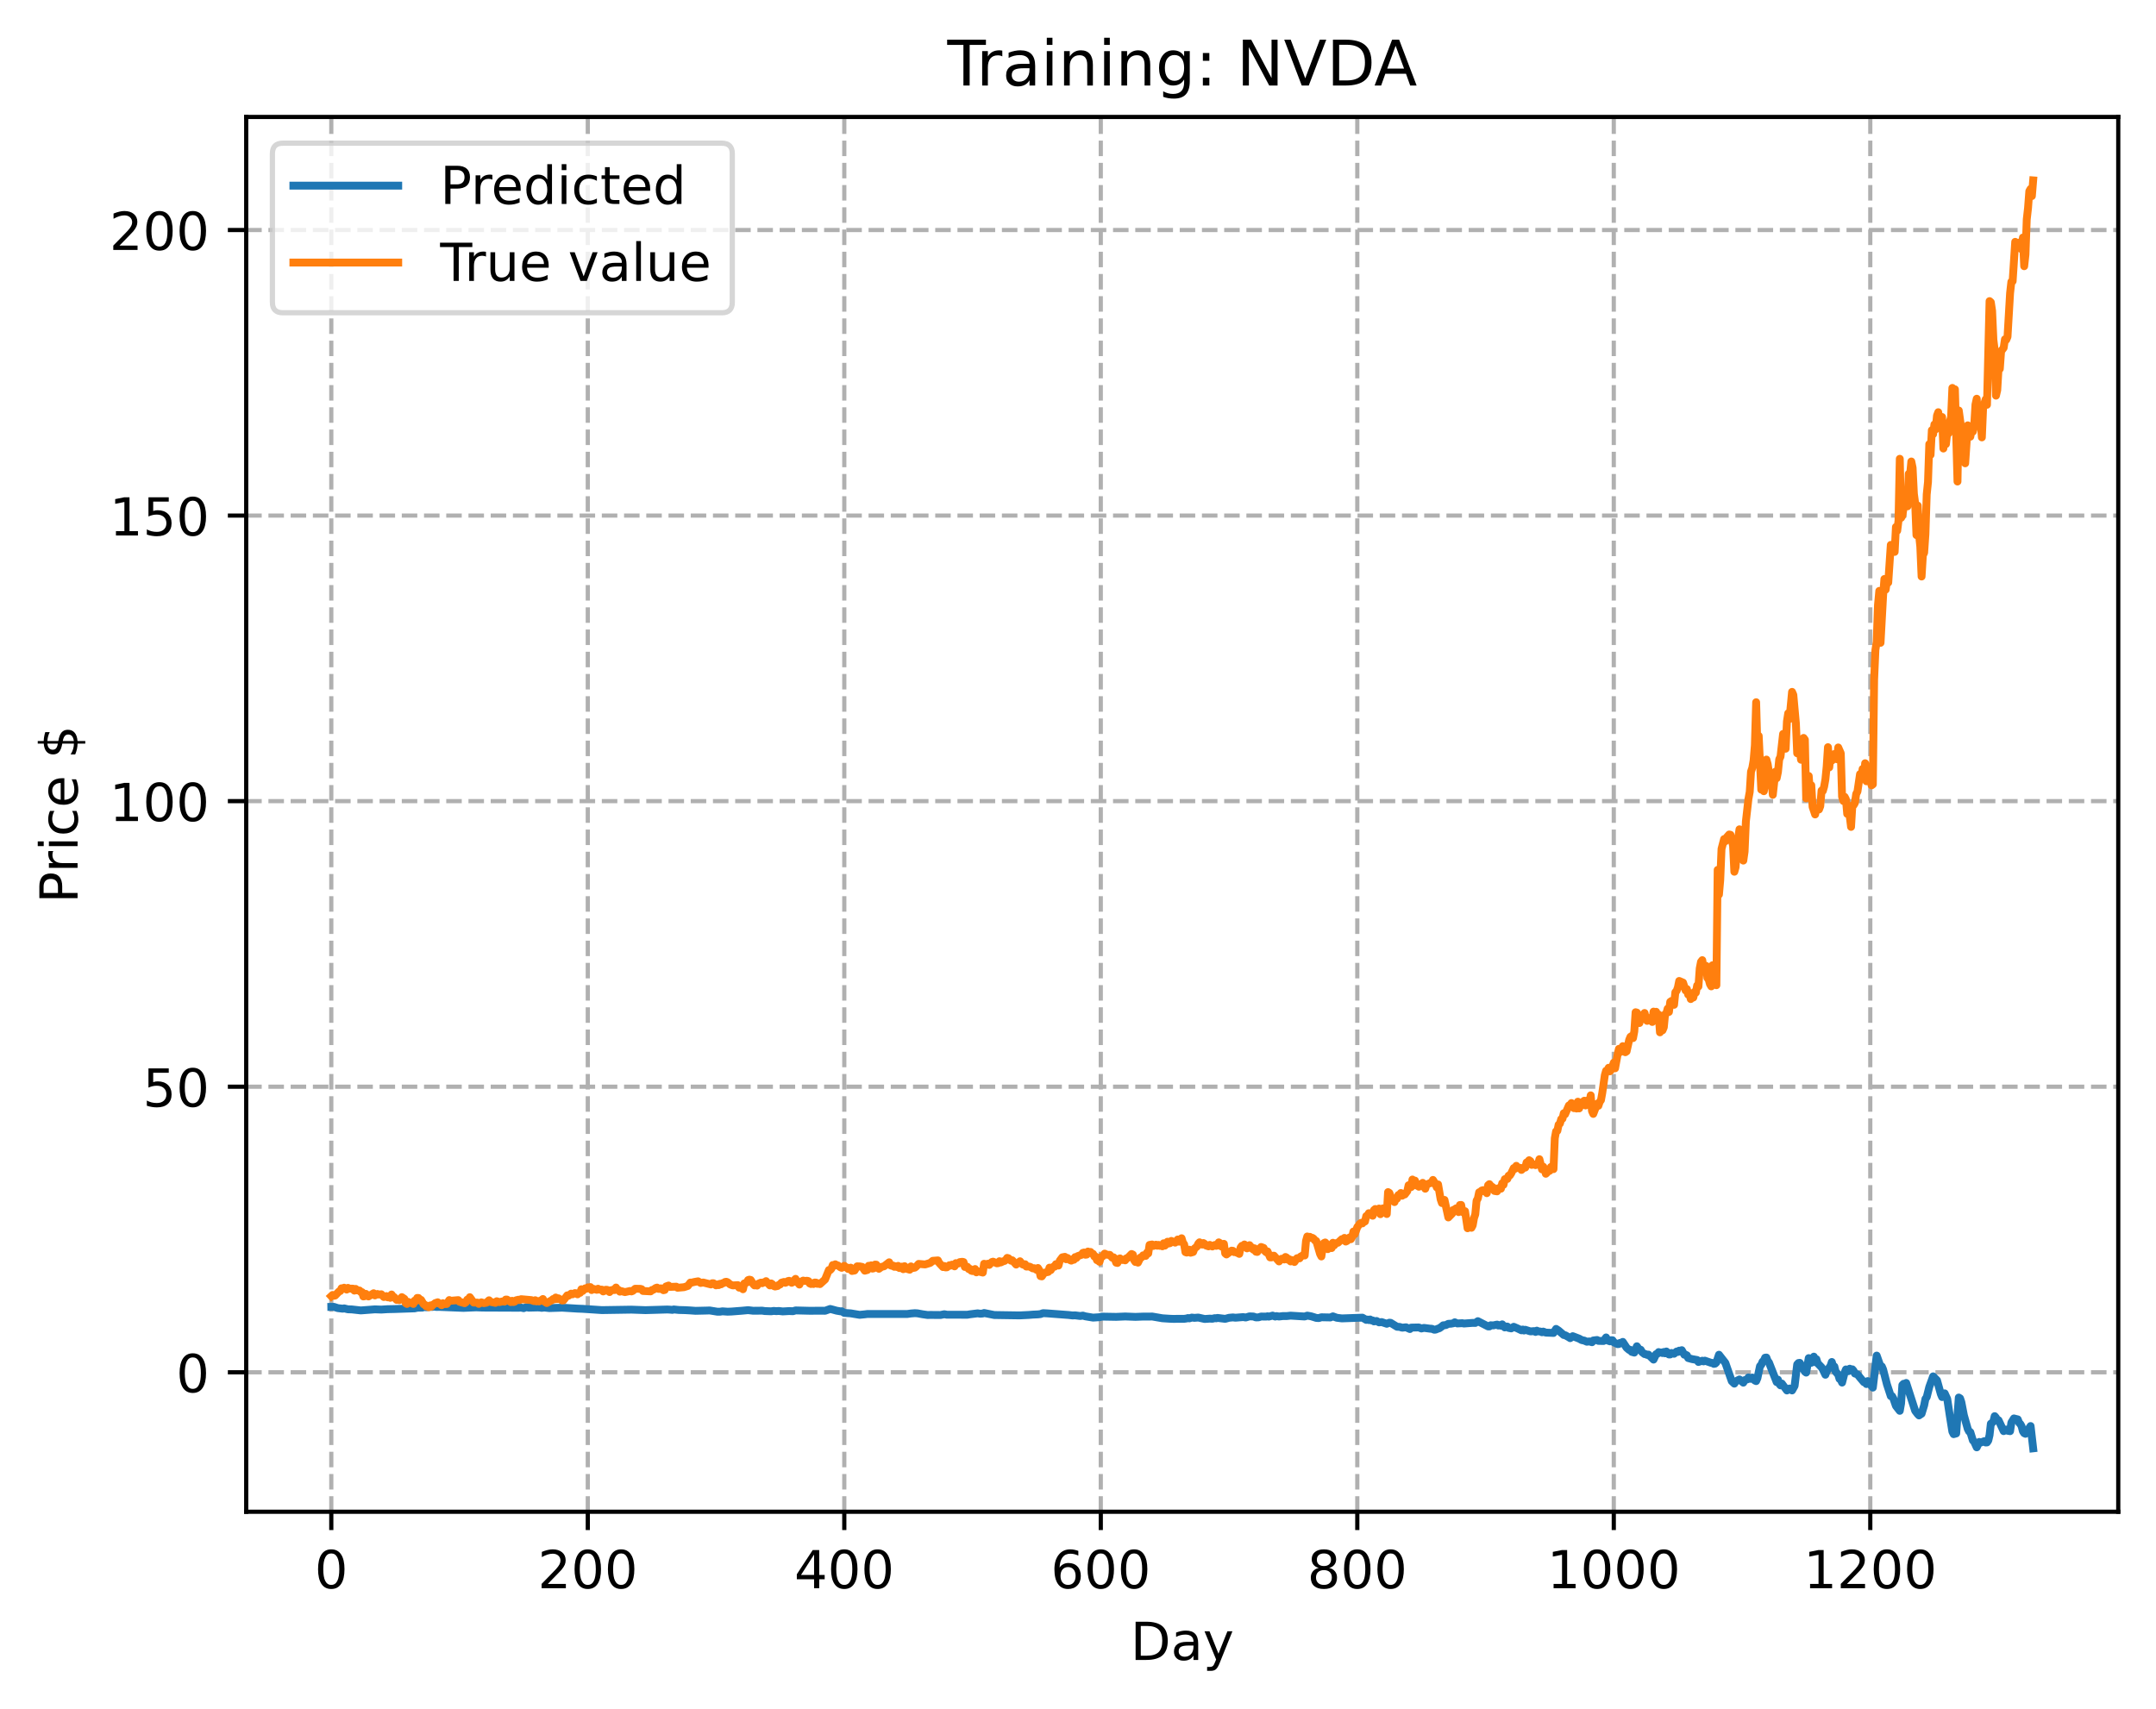 <?xml version="1.0" encoding="utf-8" standalone="no"?>
<!DOCTYPE svg PUBLIC "-//W3C//DTD SVG 1.1//EN"
  "http://www.w3.org/Graphics/SVG/1.1/DTD/svg11.dtd">
<!-- Created with matplotlib (https://matplotlib.org/) -->
<svg height="325.986pt" version="1.1" viewBox="0 0 411.286 325.986" width="411.286pt" xmlns="http://www.w3.org/2000/svg" xmlns:xlink="http://www.w3.org/1999/xlink">
 <defs>
  <style type="text/css">
*{stroke-linecap:butt;stroke-linejoin:round;}
  </style>
 </defs>
 <g id="figure_1">
  <g id="patch_1">
   <path d="M 0 325.986 
L 411.286 325.986 
L 411.286 0 
L 0 0 
z
" style="fill:#ffffff;"/>
  </g>
  <g id="axes_1">
   <g id="patch_2">
    <path d="M 46.966 288.43 
L 404.086 288.43 
L 404.086 22.318 
L 46.966 22.318 
z
" style="fill:#ffffff;"/>
   </g>
   <g id="matplotlib.axis_1">
    <g id="xtick_1">
     <g id="line2d_1">
      <path clip-path="url(#p72b928ebfc)" d="M 63.198 288.43 
L 63.198 22.318 
" style="fill:none;stroke:#b0b0b0;stroke-dasharray:2.96,1.28;stroke-dashoffset:0;stroke-width:0.8;"/>
     </g>
     <g id="line2d_2">
      <defs>
       <path d="M 0 0 
L 0 3.5 
" id="m045d49c370" style="stroke:#000000;stroke-width:0.8;"/>
      </defs>
      <g>
       <use style="stroke:#000000;stroke-width:0.8;" x="63.198" xlink:href="#m045d49c370" y="288.43"/>
      </g>
     </g>
     <g id="text_1">
      <!-- 0 -->
      <defs>
       <path d="M 31.781 66.406 
Q 24.172 66.406 20.328 58.906 
Q 16.5 51.422 16.5 36.375 
Q 16.5 21.391 20.328 13.891 
Q 24.172 6.391 31.781 6.391 
Q 39.453 6.391 43.281 13.891 
Q 47.125 21.391 47.125 36.375 
Q 47.125 51.422 43.281 58.906 
Q 39.453 66.406 31.781 66.406 
z
M 31.781 74.219 
Q 44.047 74.219 50.516 64.516 
Q 56.984 54.828 56.984 36.375 
Q 56.984 17.969 50.516 8.266 
Q 44.047 -1.422 31.781 -1.422 
Q 19.531 -1.422 13.062 8.266 
Q 6.594 17.969 6.594 36.375 
Q 6.594 54.828 13.062 64.516 
Q 19.531 74.219 31.781 74.219 
z
" id="DejaVuSans-48"/>
      </defs>
      <g transform="translate(60.017 303.029)scale(0.1 -0.1)">
       <use xlink:href="#DejaVuSans-48"/>
      </g>
     </g>
    </g>
    <g id="xtick_2">
     <g id="line2d_3">
      <path clip-path="url(#p72b928ebfc)" d="M 112.129 288.43 
L 112.129 22.318 
" style="fill:none;stroke:#b0b0b0;stroke-dasharray:2.96,1.28;stroke-dashoffset:0;stroke-width:0.8;"/>
     </g>
     <g id="line2d_4">
      <g>
       <use style="stroke:#000000;stroke-width:0.8;" x="112.129" xlink:href="#m045d49c370" y="288.43"/>
      </g>
     </g>
     <g id="text_2">
      <!-- 200 -->
      <defs>
       <path d="M 19.188 8.297 
L 53.609 8.297 
L 53.609 0 
L 7.328 0 
L 7.328 8.297 
Q 12.938 14.109 22.625 23.891 
Q 32.328 33.688 34.812 36.531 
Q 39.547 41.844 41.422 45.531 
Q 43.312 49.219 43.312 52.781 
Q 43.312 58.594 39.234 62.25 
Q 35.156 65.922 28.609 65.922 
Q 23.969 65.922 18.812 64.312 
Q 13.672 62.703 7.812 59.422 
L 7.812 69.391 
Q 13.766 71.781 18.938 73 
Q 24.125 74.219 28.422 74.219 
Q 39.75 74.219 46.484 68.547 
Q 53.219 62.891 53.219 53.422 
Q 53.219 48.922 51.531 44.891 
Q 49.859 40.875 45.406 35.406 
Q 44.188 33.984 37.641 27.219 
Q 31.109 20.453 19.188 8.297 
z
" id="DejaVuSans-50"/>
      </defs>
      <g transform="translate(102.585 303.029)scale(0.1 -0.1)">
       <use xlink:href="#DejaVuSans-50"/>
       <use x="63.623" xlink:href="#DejaVuSans-48"/>
       <use x="127.246" xlink:href="#DejaVuSans-48"/>
      </g>
     </g>
    </g>
    <g id="xtick_3">
     <g id="line2d_5">
      <path clip-path="url(#p72b928ebfc)" d="M 161.06 288.43 
L 161.06 22.318 
" style="fill:none;stroke:#b0b0b0;stroke-dasharray:2.96,1.28;stroke-dashoffset:0;stroke-width:0.8;"/>
     </g>
     <g id="line2d_6">
      <g>
       <use style="stroke:#000000;stroke-width:0.8;" x="161.06" xlink:href="#m045d49c370" y="288.43"/>
      </g>
     </g>
     <g id="text_3">
      <!-- 400 -->
      <defs>
       <path d="M 37.797 64.312 
L 12.891 25.391 
L 37.797 25.391 
z
M 35.203 72.906 
L 47.609 72.906 
L 47.609 25.391 
L 58.016 25.391 
L 58.016 17.188 
L 47.609 17.188 
L 47.609 0 
L 37.797 0 
L 37.797 17.188 
L 4.891 17.188 
L 4.891 26.703 
z
" id="DejaVuSans-52"/>
      </defs>
      <g transform="translate(151.516 303.029)scale(0.1 -0.1)">
       <use xlink:href="#DejaVuSans-52"/>
       <use x="63.623" xlink:href="#DejaVuSans-48"/>
       <use x="127.246" xlink:href="#DejaVuSans-48"/>
      </g>
     </g>
    </g>
    <g id="xtick_4">
     <g id="line2d_7">
      <path clip-path="url(#p72b928ebfc)" d="M 209.99 288.43 
L 209.99 22.318 
" style="fill:none;stroke:#b0b0b0;stroke-dasharray:2.96,1.28;stroke-dashoffset:0;stroke-width:0.8;"/>
     </g>
     <g id="line2d_8">
      <g>
       <use style="stroke:#000000;stroke-width:0.8;" x="209.99" xlink:href="#m045d49c370" y="288.43"/>
      </g>
     </g>
     <g id="text_4">
      <!-- 600 -->
      <defs>
       <path d="M 33.016 40.375 
Q 26.375 40.375 22.484 35.828 
Q 18.609 31.297 18.609 23.391 
Q 18.609 15.531 22.484 10.953 
Q 26.375 6.391 33.016 6.391 
Q 39.656 6.391 43.531 10.953 
Q 47.406 15.531 47.406 23.391 
Q 47.406 31.297 43.531 35.828 
Q 39.656 40.375 33.016 40.375 
z
M 52.594 71.297 
L 52.594 62.312 
Q 48.875 64.062 45.094 64.984 
Q 41.312 65.922 37.594 65.922 
Q 27.828 65.922 22.672 59.328 
Q 17.531 52.734 16.797 39.406 
Q 19.672 43.656 24.016 45.922 
Q 28.375 48.188 33.594 48.188 
Q 44.578 48.188 50.953 41.516 
Q 57.328 34.859 57.328 23.391 
Q 57.328 12.156 50.688 5.359 
Q 44.047 -1.422 33.016 -1.422 
Q 20.359 -1.422 13.672 8.266 
Q 6.984 17.969 6.984 36.375 
Q 6.984 53.656 15.188 63.938 
Q 23.391 74.219 37.203 74.219 
Q 40.922 74.219 44.703 73.484 
Q 48.484 72.75 52.594 71.297 
z
" id="DejaVuSans-54"/>
      </defs>
      <g transform="translate(200.446 303.029)scale(0.1 -0.1)">
       <use xlink:href="#DejaVuSans-54"/>
       <use x="63.623" xlink:href="#DejaVuSans-48"/>
       <use x="127.246" xlink:href="#DejaVuSans-48"/>
      </g>
     </g>
    </g>
    <g id="xtick_5">
     <g id="line2d_9">
      <path clip-path="url(#p72b928ebfc)" d="M 258.921 288.43 
L 258.921 22.318 
" style="fill:none;stroke:#b0b0b0;stroke-dasharray:2.96,1.28;stroke-dashoffset:0;stroke-width:0.8;"/>
     </g>
     <g id="line2d_10">
      <g>
       <use style="stroke:#000000;stroke-width:0.8;" x="258.921" xlink:href="#m045d49c370" y="288.43"/>
      </g>
     </g>
     <g id="text_5">
      <!-- 800 -->
      <defs>
       <path d="M 31.781 34.625 
Q 24.75 34.625 20.719 30.859 
Q 16.703 27.094 16.703 20.516 
Q 16.703 13.922 20.719 10.156 
Q 24.75 6.391 31.781 6.391 
Q 38.812 6.391 42.859 10.172 
Q 46.922 13.969 46.922 20.516 
Q 46.922 27.094 42.891 30.859 
Q 38.875 34.625 31.781 34.625 
z
M 21.922 38.812 
Q 15.578 40.375 12.031 44.719 
Q 8.5 49.078 8.5 55.328 
Q 8.5 64.062 14.719 69.141 
Q 20.953 74.219 31.781 74.219 
Q 42.672 74.219 48.875 69.141 
Q 55.078 64.062 55.078 55.328 
Q 55.078 49.078 51.531 44.719 
Q 48 40.375 41.703 38.812 
Q 48.828 37.156 52.797 32.312 
Q 56.781 27.484 56.781 20.516 
Q 56.781 9.906 50.312 4.234 
Q 43.844 -1.422 31.781 -1.422 
Q 19.734 -1.422 13.25 4.234 
Q 6.781 9.906 6.781 20.516 
Q 6.781 27.484 10.781 32.312 
Q 14.797 37.156 21.922 38.812 
z
M 18.312 54.391 
Q 18.312 48.734 21.844 45.562 
Q 25.391 42.391 31.781 42.391 
Q 38.141 42.391 41.719 45.562 
Q 45.312 48.734 45.312 54.391 
Q 45.312 60.062 41.719 63.234 
Q 38.141 66.406 31.781 66.406 
Q 25.391 66.406 21.844 63.234 
Q 18.312 60.062 18.312 54.391 
z
" id="DejaVuSans-56"/>
      </defs>
      <g transform="translate(249.377 303.029)scale(0.1 -0.1)">
       <use xlink:href="#DejaVuSans-56"/>
       <use x="63.623" xlink:href="#DejaVuSans-48"/>
       <use x="127.246" xlink:href="#DejaVuSans-48"/>
      </g>
     </g>
    </g>
    <g id="xtick_6">
     <g id="line2d_11">
      <path clip-path="url(#p72b928ebfc)" d="M 307.851 288.43 
L 307.851 22.318 
" style="fill:none;stroke:#b0b0b0;stroke-dasharray:2.96,1.28;stroke-dashoffset:0;stroke-width:0.8;"/>
     </g>
     <g id="line2d_12">
      <g>
       <use style="stroke:#000000;stroke-width:0.8;" x="307.851" xlink:href="#m045d49c370" y="288.43"/>
      </g>
     </g>
     <g id="text_6">
      <!-- 1000 -->
      <defs>
       <path d="M 12.406 8.297 
L 28.516 8.297 
L 28.516 63.922 
L 10.984 60.406 
L 10.984 69.391 
L 28.422 72.906 
L 38.281 72.906 
L 38.281 8.297 
L 54.391 8.297 
L 54.391 0 
L 12.406 0 
z
" id="DejaVuSans-49"/>
      </defs>
      <g transform="translate(295.126 303.029)scale(0.1 -0.1)">
       <use xlink:href="#DejaVuSans-49"/>
       <use x="63.623" xlink:href="#DejaVuSans-48"/>
       <use x="127.246" xlink:href="#DejaVuSans-48"/>
       <use x="190.869" xlink:href="#DejaVuSans-48"/>
      </g>
     </g>
    </g>
    <g id="xtick_7">
     <g id="line2d_13">
      <path clip-path="url(#p72b928ebfc)" d="M 356.782 288.43 
L 356.782 22.318 
" style="fill:none;stroke:#b0b0b0;stroke-dasharray:2.96,1.28;stroke-dashoffset:0;stroke-width:0.8;"/>
     </g>
     <g id="line2d_14">
      <g>
       <use style="stroke:#000000;stroke-width:0.8;" x="356.782" xlink:href="#m045d49c370" y="288.43"/>
      </g>
     </g>
     <g id="text_7">
      <!-- 1200 -->
      <g transform="translate(344.057 303.029)scale(0.1 -0.1)">
       <use xlink:href="#DejaVuSans-49"/>
       <use x="63.623" xlink:href="#DejaVuSans-50"/>
       <use x="127.246" xlink:href="#DejaVuSans-48"/>
       <use x="190.869" xlink:href="#DejaVuSans-48"/>
      </g>
     </g>
    </g>
    <g id="text_8">
     <!-- Day -->
     <defs>
      <path d="M 19.672 64.797 
L 19.672 8.109 
L 31.594 8.109 
Q 46.688 8.109 53.688 14.938 
Q 60.688 21.781 60.688 36.531 
Q 60.688 51.172 53.688 57.984 
Q 46.688 64.797 31.594 64.797 
z
M 9.812 72.906 
L 30.078 72.906 
Q 51.266 72.906 61.172 64.094 
Q 71.094 55.281 71.094 36.531 
Q 71.094 17.672 61.125 8.828 
Q 51.172 0 30.078 0 
L 9.812 0 
z
" id="DejaVuSans-68"/>
      <path d="M 34.281 27.484 
Q 23.391 27.484 19.188 25 
Q 14.984 22.516 14.984 16.5 
Q 14.984 11.719 18.141 8.906 
Q 21.297 6.109 26.703 6.109 
Q 34.188 6.109 38.703 11.406 
Q 43.219 16.703 43.219 25.484 
L 43.219 27.484 
z
M 52.203 31.203 
L 52.203 0 
L 43.219 0 
L 43.219 8.297 
Q 40.141 3.328 35.547 0.953 
Q 30.953 -1.422 24.312 -1.422 
Q 15.922 -1.422 10.953 3.297 
Q 6 8.016 6 15.922 
Q 6 25.141 12.172 29.828 
Q 18.359 34.516 30.609 34.516 
L 43.219 34.516 
L 43.219 35.406 
Q 43.219 41.609 39.141 45 
Q 35.062 48.391 27.688 48.391 
Q 23 48.391 18.547 47.266 
Q 14.109 46.141 10.016 43.891 
L 10.016 52.203 
Q 14.938 54.109 19.578 55.047 
Q 24.219 56 28.609 56 
Q 40.484 56 46.344 49.844 
Q 52.203 43.703 52.203 31.203 
z
" id="DejaVuSans-97"/>
      <path d="M 32.172 -5.078 
Q 28.375 -14.844 24.75 -17.812 
Q 21.141 -20.797 15.094 -20.797 
L 7.906 -20.797 
L 7.906 -13.281 
L 13.188 -13.281 
Q 16.891 -13.281 18.938 -11.516 
Q 21 -9.766 23.484 -3.219 
L 25.094 0.875 
L 2.984 54.688 
L 12.5 54.688 
L 29.594 11.922 
L 46.688 54.688 
L 56.203 54.688 
z
" id="DejaVuSans-121"/>
     </defs>
     <g transform="translate(215.652 316.707)scale(0.1 -0.1)">
      <use xlink:href="#DejaVuSans-68"/>
      <use x="77.002" xlink:href="#DejaVuSans-97"/>
      <use x="138.281" xlink:href="#DejaVuSans-121"/>
     </g>
    </g>
   </g>
   <g id="matplotlib.axis_2">
    <g id="ytick_1">
     <g id="line2d_15">
      <path clip-path="url(#p72b928ebfc)" d="M 46.966 261.825 
L 404.086 261.825 
" style="fill:none;stroke:#b0b0b0;stroke-dasharray:2.96,1.28;stroke-dashoffset:0;stroke-width:0.8;"/>
     </g>
     <g id="line2d_16">
      <defs>
       <path d="M 0 0 
L -3.5 0 
" id="m402970d7ce" style="stroke:#000000;stroke-width:0.8;"/>
      </defs>
      <g>
       <use style="stroke:#000000;stroke-width:0.8;" x="46.966" xlink:href="#m402970d7ce" y="261.825"/>
      </g>
     </g>
     <g id="text_9">
      <!-- 0 -->
      <g transform="translate(33.603 265.625)scale(0.1 -0.1)">
       <use xlink:href="#DejaVuSans-48"/>
      </g>
     </g>
    </g>
    <g id="ytick_2">
     <g id="line2d_17">
      <path clip-path="url(#p72b928ebfc)" d="M 46.966 207.34 
L 404.086 207.34 
" style="fill:none;stroke:#b0b0b0;stroke-dasharray:2.96,1.28;stroke-dashoffset:0;stroke-width:0.8;"/>
     </g>
     <g id="line2d_18">
      <g>
       <use style="stroke:#000000;stroke-width:0.8;" x="46.966" xlink:href="#m402970d7ce" y="207.34"/>
      </g>
     </g>
     <g id="text_10">
      <!-- 50 -->
      <defs>
       <path d="M 10.797 72.906 
L 49.516 72.906 
L 49.516 64.594 
L 19.828 64.594 
L 19.828 46.734 
Q 21.969 47.469 24.109 47.828 
Q 26.266 48.188 28.422 48.188 
Q 40.625 48.188 47.75 41.5 
Q 54.891 34.812 54.891 23.391 
Q 54.891 11.625 47.562 5.094 
Q 40.234 -1.422 26.906 -1.422 
Q 22.312 -1.422 17.547 -0.641 
Q 12.797 0.141 7.719 1.703 
L 7.719 11.625 
Q 12.109 9.234 16.797 8.062 
Q 21.484 6.891 26.703 6.891 
Q 35.156 6.891 40.078 11.328 
Q 45.016 15.766 45.016 23.391 
Q 45.016 31 40.078 35.438 
Q 35.156 39.891 26.703 39.891 
Q 22.75 39.891 18.812 39.016 
Q 14.891 38.141 10.797 36.281 
z
" id="DejaVuSans-53"/>
      </defs>
      <g transform="translate(27.241 211.139)scale(0.1 -0.1)">
       <use xlink:href="#DejaVuSans-53"/>
       <use x="63.623" xlink:href="#DejaVuSans-48"/>
      </g>
     </g>
    </g>
    <g id="ytick_3">
     <g id="line2d_19">
      <path clip-path="url(#p72b928ebfc)" d="M 46.966 152.855 
L 404.086 152.855 
" style="fill:none;stroke:#b0b0b0;stroke-dasharray:2.96,1.28;stroke-dashoffset:0;stroke-width:0.8;"/>
     </g>
     <g id="line2d_20">
      <g>
       <use style="stroke:#000000;stroke-width:0.8;" x="46.966" xlink:href="#m402970d7ce" y="152.855"/>
      </g>
     </g>
     <g id="text_11">
      <!-- 100 -->
      <g transform="translate(20.878 156.654)scale(0.1 -0.1)">
       <use xlink:href="#DejaVuSans-49"/>
       <use x="63.623" xlink:href="#DejaVuSans-48"/>
       <use x="127.246" xlink:href="#DejaVuSans-48"/>
      </g>
     </g>
    </g>
    <g id="ytick_4">
     <g id="line2d_21">
      <path clip-path="url(#p72b928ebfc)" d="M 46.966 98.369 
L 404.086 98.369 
" style="fill:none;stroke:#b0b0b0;stroke-dasharray:2.96,1.28;stroke-dashoffset:0;stroke-width:0.8;"/>
     </g>
     <g id="line2d_22">
      <g>
       <use style="stroke:#000000;stroke-width:0.8;" x="46.966" xlink:href="#m402970d7ce" y="98.369"/>
      </g>
     </g>
     <g id="text_12">
      <!-- 150 -->
      <g transform="translate(20.878 102.168)scale(0.1 -0.1)">
       <use xlink:href="#DejaVuSans-49"/>
       <use x="63.623" xlink:href="#DejaVuSans-53"/>
       <use x="127.246" xlink:href="#DejaVuSans-48"/>
      </g>
     </g>
    </g>
    <g id="ytick_5">
     <g id="line2d_23">
      <path clip-path="url(#p72b928ebfc)" d="M 46.966 43.884 
L 404.086 43.884 
" style="fill:none;stroke:#b0b0b0;stroke-dasharray:2.96,1.28;stroke-dashoffset:0;stroke-width:0.8;"/>
     </g>
     <g id="line2d_24">
      <g>
       <use style="stroke:#000000;stroke-width:0.8;" x="46.966" xlink:href="#m402970d7ce" y="43.884"/>
      </g>
     </g>
     <g id="text_13">
      <!-- 200 -->
      <g transform="translate(20.878 47.683)scale(0.1 -0.1)">
       <use xlink:href="#DejaVuSans-50"/>
       <use x="63.623" xlink:href="#DejaVuSans-48"/>
       <use x="127.246" xlink:href="#DejaVuSans-48"/>
      </g>
     </g>
    </g>
    <g id="text_14">
     <!-- Price $ -->
     <defs>
      <path d="M 19.672 64.797 
L 19.672 37.406 
L 32.078 37.406 
Q 38.969 37.406 42.719 40.969 
Q 46.484 44.531 46.484 51.125 
Q 46.484 57.672 42.719 61.234 
Q 38.969 64.797 32.078 64.797 
z
M 9.812 72.906 
L 32.078 72.906 
Q 44.344 72.906 50.609 67.359 
Q 56.891 61.812 56.891 51.125 
Q 56.891 40.328 50.609 34.812 
Q 44.344 29.297 32.078 29.297 
L 19.672 29.297 
L 19.672 0 
L 9.812 0 
z
" id="DejaVuSans-80"/>
      <path d="M 41.109 46.297 
Q 39.594 47.172 37.812 47.578 
Q 36.031 48 33.891 48 
Q 26.266 48 22.188 43.047 
Q 18.109 38.094 18.109 28.812 
L 18.109 0 
L 9.078 0 
L 9.078 54.688 
L 18.109 54.688 
L 18.109 46.188 
Q 20.953 51.172 25.484 53.578 
Q 30.031 56 36.531 56 
Q 37.453 56 38.578 55.875 
Q 39.703 55.766 41.062 55.516 
z
" id="DejaVuSans-114"/>
      <path d="M 9.422 54.688 
L 18.406 54.688 
L 18.406 0 
L 9.422 0 
z
M 9.422 75.984 
L 18.406 75.984 
L 18.406 64.594 
L 9.422 64.594 
z
" id="DejaVuSans-105"/>
      <path d="M 48.781 52.594 
L 48.781 44.188 
Q 44.969 46.297 41.141 47.344 
Q 37.312 48.391 33.406 48.391 
Q 24.656 48.391 19.812 42.844 
Q 14.984 37.312 14.984 27.297 
Q 14.984 17.281 19.812 11.734 
Q 24.656 6.203 33.406 6.203 
Q 37.312 6.203 41.141 7.25 
Q 44.969 8.297 48.781 10.406 
L 48.781 2.094 
Q 45.016 0.344 40.984 -0.531 
Q 36.969 -1.422 32.422 -1.422 
Q 20.062 -1.422 12.781 6.344 
Q 5.516 14.109 5.516 27.297 
Q 5.516 40.672 12.859 48.328 
Q 20.219 56 33.016 56 
Q 37.156 56 41.109 55.141 
Q 45.062 54.297 48.781 52.594 
z
" id="DejaVuSans-99"/>
      <path d="M 56.203 29.594 
L 56.203 25.203 
L 14.891 25.203 
Q 15.484 15.922 20.484 11.062 
Q 25.484 6.203 34.422 6.203 
Q 39.594 6.203 44.453 7.469 
Q 49.312 8.734 54.109 11.281 
L 54.109 2.781 
Q 49.266 0.734 44.188 -0.344 
Q 39.109 -1.422 33.891 -1.422 
Q 20.797 -1.422 13.156 6.188 
Q 5.516 13.812 5.516 26.812 
Q 5.516 40.234 12.766 48.109 
Q 20.016 56 32.328 56 
Q 43.359 56 49.781 48.891 
Q 56.203 41.797 56.203 29.594 
z
M 47.219 32.234 
Q 47.125 39.594 43.094 43.984 
Q 39.062 48.391 32.422 48.391 
Q 24.906 48.391 20.391 44.141 
Q 15.875 39.891 15.188 32.172 
z
" id="DejaVuSans-101"/>
      <path id="DejaVuSans-32"/>
      <path d="M 33.797 -14.703 
L 28.906 -14.703 
L 28.859 0 
Q 23.734 0.094 18.609 1.188 
Q 13.484 2.297 8.297 4.5 
L 8.297 13.281 
Q 13.281 10.156 18.375 8.562 
Q 23.484 6.984 28.906 6.938 
L 28.906 29.203 
Q 18.109 30.953 13.203 35.156 
Q 8.297 39.359 8.297 46.688 
Q 8.297 54.641 13.625 59.219 
Q 18.953 63.812 28.906 64.5 
L 28.906 75.984 
L 33.797 75.984 
L 33.797 64.656 
Q 38.328 64.453 42.578 63.688 
Q 46.828 62.938 50.875 61.625 
L 50.875 53.078 
Q 46.828 55.125 42.547 56.25 
Q 38.281 57.375 33.797 57.562 
L 33.797 36.719 
Q 44.875 35.016 50.094 30.609 
Q 55.328 26.219 55.328 18.609 
Q 55.328 10.359 49.781 5.594 
Q 44.234 0.828 33.797 0.094 
z
M 28.906 37.594 
L 28.906 57.625 
Q 23.25 56.984 20.266 54.391 
Q 17.281 51.812 17.281 47.516 
Q 17.281 43.312 20.031 40.969 
Q 22.797 38.625 28.906 37.594 
z
M 33.797 28.219 
L 33.797 7.078 
Q 39.984 7.906 43.141 10.594 
Q 46.297 13.281 46.297 17.672 
Q 46.297 21.969 43.281 24.5 
Q 40.281 27.047 33.797 28.219 
z
" id="DejaVuSans-36"/>
     </defs>
     <g transform="translate(14.798 172.342)rotate(-90)scale(0.1 -0.1)">
      <use xlink:href="#DejaVuSans-80"/>
      <use x="58.553" xlink:href="#DejaVuSans-114"/>
      <use x="99.666" xlink:href="#DejaVuSans-105"/>
      <use x="127.449" xlink:href="#DejaVuSans-99"/>
      <use x="182.43" xlink:href="#DejaVuSans-101"/>
      <use x="243.953" xlink:href="#DejaVuSans-32"/>
      <use x="275.74" xlink:href="#DejaVuSans-36"/>
     </g>
    </g>
   </g>
   <g id="line2d_25">
    <path clip-path="url(#p72b928ebfc)" d="M 63.198 249.343 
L 63.688 249.335 
L 64.422 249.577 
L 65.4 249.694 
L 65.645 249.631 
L 66.379 249.808 
L 67.113 249.83 
L 68.825 250.022 
L 71.517 249.818 
L 72.74 249.861 
L 73.963 249.783 
L 75.186 249.759 
L 79.101 249.626 
L 79.59 249.508 
L 80.569 249.488 
L 80.813 249.368 
L 81.303 249.419 
L 81.792 249.322 
L 82.526 249.356 
L 82.771 249.275 
L 83.26 249.361 
L 83.749 249.347 
L 88.398 249.538 
L 90.844 249.434 
L 92.067 249.48 
L 98.918 249.51 
L 99.407 249.484 
L 99.896 249.59 
L 100.386 249.405 
L 100.875 249.495 
L 102.587 249.456 
L 103.077 249.479 
L 103.321 249.533 
L 103.811 249.469 
L 104.789 249.574 
L 107.236 249.497 
L 110.172 249.68 
L 111.15 249.717 
L 114.82 249.961 
L 120.447 249.872 
L 123.138 249.969 
L 124.117 249.941 
L 127.297 249.847 
L 127.787 249.873 
L 128.276 249.919 
L 128.521 249.835 
L 129.499 249.937 
L 130.723 249.97 
L 131.701 250.025 
L 132.68 250.097 
L 134.882 250.047 
L 135.371 250.028 
L 136.839 250.264 
L 137.328 250.268 
L 137.818 250.192 
L 138.796 250.263 
L 139.53 250.235 
L 141.487 250.083 
L 142.711 249.97 
L 143.689 250.085 
L 145.402 250.067 
L 145.891 250.142 
L 147.114 250.186 
L 147.604 250.117 
L 148.093 250.157 
L 148.582 250.127 
L 149.316 250.212 
L 150.539 250.143 
L 151.273 250.174 
L 151.763 250.022 
L 154.454 250.089 
L 155.188 250.085 
L 156.166 250.076 
L 157.145 250.082 
L 157.39 250.092 
L 158.368 249.742 
L 158.858 249.866 
L 159.592 250.07 
L 160.326 250.195 
L 160.57 250.178 
L 161.06 250.494 
L 162.283 250.579 
L 163.017 250.704 
L 163.995 250.863 
L 164.974 250.767 
L 165.463 250.703 
L 173.048 250.706 
L 173.782 250.604 
L 174.515 250.547 
L 175.005 250.575 
L 175.983 250.754 
L 176.962 250.895 
L 177.451 250.879 
L 179.409 250.896 
L 180.142 250.747 
L 180.632 250.84 
L 184.546 250.843 
L 185.036 250.758 
L 186.503 250.577 
L 186.993 250.65 
L 187.482 250.612 
L 187.727 250.51 
L 189.684 250.898 
L 193.843 250.962 
L 194.577 250.968 
L 196.29 250.881 
L 197.024 250.821 
L 198.002 250.776 
L 198.491 250.719 
L 198.981 250.541 
L 199.715 250.58 
L 203.874 250.895 
L 204.608 250.982 
L 205.097 250.96 
L 206.076 251.086 
L 206.565 251.008 
L 207.054 251.152 
L 208.522 251.395 
L 209.746 251.312 
L 210.235 251.203 
L 212.926 251.25 
L 214.639 251.176 
L 216.596 251.252 
L 218.064 251.197 
L 219.287 251.199 
L 219.776 251.18 
L 221.734 251.518 
L 223.201 251.613 
L 223.935 251.641 
L 224.669 251.62 
L 225.893 251.625 
L 226.382 251.555 
L 226.627 251.473 
L 226.871 251.537 
L 227.361 251.383 
L 227.85 251.441 
L 228.584 251.381 
L 229.807 251.654 
L 230.786 251.588 
L 231.275 251.612 
L 231.764 251.488 
L 232.009 251.527 
L 232.254 251.451 
L 233.722 251.629 
L 234.455 251.427 
L 235.189 251.355 
L 235.679 251.413 
L 237.147 251.292 
L 237.636 251.37 
L 238.37 251.155 
L 239.104 251.183 
L 239.593 251.358 
L 240.082 251.338 
L 240.572 251.187 
L 241.55 251.202 
L 241.795 251.137 
L 242.04 251.204 
L 242.774 251.01 
L 243.263 251.192 
L 243.508 251.103 
L 243.997 251.185 
L 244.731 251.097 
L 245.465 251.097 
L 246.199 251.017 
L 248.89 251.182 
L 249.379 251.012 
L 250.113 251.144 
L 250.603 251.292 
L 251.092 251.45 
L 251.581 251.483 
L 252.07 251.325 
L 252.56 251.339 
L 253.783 251.363 
L 254.272 251.152 
L 255.006 251.421 
L 255.985 251.543 
L 259.899 251.402 
L 260.389 251.682 
L 260.633 251.829 
L 260.878 251.767 
L 261.123 251.86 
L 261.367 251.75 
L 261.612 251.924 
L 261.857 251.933 
L 262.101 252.113 
L 262.591 252.033 
L 263.08 252.301 
L 263.569 252.244 
L 264.548 252.569 
L 265.037 252.36 
L 265.282 252.388 
L 266.505 253.138 
L 266.994 253.163 
L 267.484 253.318 
L 268.218 253.238 
L 268.952 253.574 
L 269.196 253.3 
L 270.664 253.27 
L 271.153 253.468 
L 271.643 253.353 
L 272.866 253.516 
L 273.111 253.512 
L 273.6 253.703 
L 273.845 253.689 
L 274.334 253.493 
L 274.579 253.424 
L 275.068 253.069 
L 275.313 252.86 
L 275.802 252.826 
L 276.291 252.578 
L 276.78 252.555 
L 277.27 252.466 
L 277.514 252.286 
L 278.004 252.507 
L 278.982 252.453 
L 279.227 252.526 
L 279.961 252.47 
L 280.94 252.4 
L 281.429 252.413 
L 281.918 252.073 
L 283.875 253.074 
L 284.12 253.079 
L 284.365 252.852 
L 284.854 252.88 
L 285.588 252.724 
L 285.833 252.905 
L 286.077 252.81 
L 286.322 252.942 
L 286.567 252.677 
L 287.056 253.269 
L 287.301 253.09 
L 287.545 253.101 
L 287.79 253.354 
L 288.279 253.448 
L 288.768 253.142 
L 289.502 253.462 
L 290.236 253.817 
L 290.481 253.667 
L 290.726 253.853 
L 290.97 253.713 
L 291.46 253.87 
L 291.949 254.021 
L 292.683 253.966 
L 292.928 254.126 
L 293.172 253.878 
L 293.417 254.014 
L 293.906 254.057 
L 294.151 254.191 
L 294.395 254.06 
L 294.885 254.257 
L 295.863 254.293 
L 296.353 254.321 
L 296.842 253.545 
L 297.331 253.87 
L 298.31 254.713 
L 298.555 254.738 
L 299.289 255.148 
L 299.533 255.311 
L 300.022 254.935 
L 301.246 255.407 
L 301.735 255.681 
L 302.224 255.781 
L 302.714 255.995 
L 303.203 255.936 
L 303.692 256.088 
L 303.937 255.756 
L 304.671 255.662 
L 304.916 255.83 
L 305.894 255.856 
L 306.383 255.178 
L 306.628 255.742 
L 307.117 255.917 
L 307.362 255.701 
L 307.607 255.71 
L 307.851 256.105 
L 308.585 256.454 
L 308.83 256.426 
L 309.075 256.207 
L 309.319 256.201 
L 309.564 256.024 
L 310.298 257.14 
L 310.787 257.561 
L 311.032 257.546 
L 311.277 257.931 
L 311.766 258.068 
L 312.255 256.86 
L 312.744 257.556 
L 312.989 257.526 
L 313.234 257.969 
L 313.723 258.354 
L 313.968 258.37 
L 314.212 258.506 
L 314.457 258.447 
L 315.436 259.401 
L 315.925 258.357 
L 316.17 258.291 
L 316.414 257.968 
L 316.659 258.077 
L 316.904 258.046 
L 317.148 258.153 
L 317.393 257.952 
L 317.637 258.204 
L 317.882 257.858 
L 318.127 258.068 
L 318.371 258.425 
L 318.616 258.422 
L 318.861 258.139 
L 319.35 258.291 
L 319.839 257.864 
L 320.084 257.943 
L 320.329 257.693 
L 320.573 257.855 
L 320.818 257.606 
L 321.307 258.475 
L 321.552 258.469 
L 321.797 258.586 
L 322.041 259.106 
L 322.775 259.307 
L 323.754 259.481 
L 323.998 259.857 
L 324.732 259.615 
L 324.977 259.745 
L 325.222 259.607 
L 326.445 260.03 
L 326.69 260.041 
L 326.934 260.217 
L 327.179 260.176 
L 327.424 259.948 
L 327.913 258.475 
L 329.136 260.036 
L 330.359 263.525 
L 330.849 263.987 
L 331.093 263.574 
L 331.827 263.19 
L 332.561 263.802 
L 332.806 263.326 
L 333.295 263.185 
L 333.54 262.806 
L 333.785 263.066 
L 334.029 263.072 
L 334.274 262.824 
L 334.519 263.033 
L 334.763 263.397 
L 335.008 263.507 
L 335.252 262.94 
L 335.742 260.652 
L 335.986 260.394 
L 336.231 259.797 
L 336.476 259.593 
L 336.72 259.042 
L 336.965 259.011 
L 337.21 259.643 
L 337.454 259.958 
L 338.922 263.696 
L 339.167 263.229 
L 339.412 264.03 
L 339.656 264.321 
L 339.901 263.966 
L 340.88 265.292 
L 341.369 264.923 
L 341.613 264.994 
L 341.858 265.287 
L 342.347 264.416 
L 342.837 260.327 
L 343.081 260.056 
L 343.326 260.02 
L 344.305 261.695 
L 344.549 261.886 
L 345.039 259.122 
L 345.283 260.053 
L 345.528 260.01 
L 346.017 258.839 
L 346.262 259.897 
L 346.507 259.326 
L 346.751 260.114 
L 347.485 260.876 
L 347.73 261.281 
L 348.219 262.294 
L 348.464 261.622 
L 349.198 260.606 
L 349.442 259.86 
L 349.687 260.654 
L 349.932 260.721 
L 350.176 261.712 
L 350.666 262.269 
L 350.91 263.084 
L 351.155 263.241 
L 351.4 263.788 
L 351.889 261.868 
L 352.134 261.281 
L 352.623 261.608 
L 352.868 261.141 
L 353.112 261.379 
L 353.357 261.256 
L 353.601 261.542 
L 353.846 262.063 
L 354.335 262.221 
L 354.825 262.837 
L 355.559 263.708 
L 355.803 263.673 
L 356.048 264.067 
L 356.293 263.505 
L 357.271 264.743 
L 358.005 258.639 
L 358.739 260.716 
L 358.984 260.711 
L 359.228 261.287 
L 359.962 264.134 
L 360.696 266.374 
L 360.941 266.378 
L 361.186 266.826 
L 361.675 268.241 
L 362.409 269.179 
L 362.654 267.761 
L 362.898 264.262 
L 363.143 264.016 
L 363.388 264.018 
L 363.632 263.861 
L 365.345 269.169 
L 365.834 269.804 
L 366.079 270.055 
L 366.568 269.728 
L 367.057 268.132 
L 367.302 266.899 
L 367.547 266.564 
L 368.036 264.617 
L 368.77 262.602 
L 369.504 263.345 
L 370.238 265.976 
L 370.483 266.55 
L 370.727 265.932 
L 370.972 265.844 
L 371.461 266.912 
L 371.95 270.117 
L 372.44 273.151 
L 372.684 273.627 
L 373.174 273.492 
L 373.663 266.641 
L 373.908 266.793 
L 374.152 267.514 
L 374.642 270.04 
L 375.376 272.632 
L 375.62 273.102 
L 375.865 273.248 
L 376.354 274.827 
L 376.599 275.064 
L 377.088 276.147 
L 377.577 275.113 
L 377.822 275.246 
L 378.556 274.955 
L 378.801 275.223 
L 379.045 275.206 
L 379.29 274.853 
L 379.535 273.803 
L 379.779 271.628 
L 380.024 271.472 
L 380.269 271.173 
L 380.513 270.194 
L 380.758 270.478 
L 381.003 270.954 
L 381.247 270.972 
L 382.226 273.049 
L 382.715 272.75 
L 382.96 272.975 
L 383.449 273.058 
L 383.694 271.419 
L 384.183 270.63 
L 384.917 270.812 
L 385.162 271.444 
L 385.406 271.696 
L 385.651 272.13 
L 385.896 273.086 
L 386.14 273.44 
L 386.385 273.56 
L 387.364 272.081 
L 387.853 276.334 
L 387.853 276.334 
" style="fill:none;stroke:#1f77b4;stroke-linecap:square;stroke-width:1.5;"/>
   </g>
   <g id="line2d_26">
    <path clip-path="url(#p72b928ebfc)" d="M 63.198 247.3 
L 63.443 247.071 
L 63.688 247.234 
L 63.932 247.18 
L 64.666 246.406 
L 64.911 246.319 
L 65.156 245.796 
L 65.4 245.894 
L 65.645 245.687 
L 66.134 246.046 
L 66.379 245.72 
L 66.623 245.861 
L 67.357 245.872 
L 67.602 246.243 
L 67.847 245.916 
L 68.091 246.188 
L 68.581 246.221 
L 68.825 246.515 
L 69.07 246.537 
L 69.315 247.354 
L 69.559 247.311 
L 69.804 246.864 
L 70.049 247.223 
L 70.293 247.354 
L 71.272 246.744 
L 71.517 247.158 
L 72.006 246.886 
L 72.251 246.994 
L 72.74 246.94 
L 73.229 247.463 
L 73.718 247.289 
L 73.963 247.528 
L 74.208 247.474 
L 74.452 247.616 
L 74.697 246.984 
L 74.942 247.332 
L 75.186 247.474 
L 75.676 248.019 
L 75.92 247.943 
L 76.165 248.062 
L 76.41 247.888 
L 76.654 247.485 
L 77.144 247.812 
L 77.388 248.629 
L 77.633 248.782 
L 77.878 248.389 
L 78.122 248.564 
L 78.367 248.553 
L 78.856 248.782 
L 79.101 248.15 
L 79.345 248.215 
L 79.59 247.637 
L 79.835 247.648 
L 80.079 248.084 
L 80.324 248.008 
L 80.813 248.847 
L 81.058 248.934 
L 81.303 249.25 
L 81.547 249.196 
L 81.792 249.425 
L 82.037 249.076 
L 82.281 249.305 
L 82.526 248.945 
L 82.771 248.858 
L 83.015 248.629 
L 83.505 248.466 
L 83.749 248.705 
L 83.994 248.782 
L 84.239 249.021 
L 84.483 248.64 
L 84.728 248.793 
L 85.217 248.793 
L 85.706 248.041 
L 85.951 248.182 
L 87.419 248.052 
L 87.664 248.368 
L 88.398 248.575 
L 88.642 248.64 
L 88.887 248.466 
L 89.132 247.964 
L 89.376 247.953 
L 89.621 247.496 
L 90.355 248.52 
L 91.089 248.531 
L 91.333 248.771 
L 91.823 248.477 
L 92.312 248.629 
L 92.801 248.542 
L 93.291 248.084 
L 93.535 248.378 
L 94.514 248.575 
L 94.759 248.269 
L 95.248 248.433 
L 95.982 248.28 
L 96.227 248.346 
L 96.471 247.953 
L 96.716 247.953 
L 97.45 248.433 
L 97.694 248.182 
L 97.939 248.422 
L 98.184 248.346 
L 98.428 248.095 
L 98.918 247.975 
L 99.162 248.041 
L 99.407 247.877 
L 101.364 248.052 
L 101.854 248.237 
L 102.098 248.073 
L 102.343 248.291 
L 102.587 248.226 
L 102.832 248.302 
L 103.321 248.041 
L 103.566 247.844 
L 103.811 248.302 
L 104.3 248.607 
L 105.279 248.062 
L 105.523 247.844 
L 105.768 247.91 
L 106.013 247.561 
L 106.257 247.855 
L 106.502 247.703 
L 107.236 248.128 
L 107.481 248.106 
L 108.215 247.147 
L 108.459 247.212 
L 108.948 246.82 
L 109.193 246.951 
L 109.682 246.711 
L 109.927 246.755 
L 110.172 246.951 
L 110.416 246.678 
L 110.661 246.668 
L 110.906 245.981 
L 111.15 246.308 
L 111.64 245.807 
L 111.884 245.883 
L 112.129 245.621 
L 112.374 245.654 
L 112.618 245.567 
L 112.863 246.134 
L 113.108 245.883 
L 113.842 246.09 
L 114.086 245.883 
L 114.331 246.057 
L 114.82 246.057 
L 115.065 246.395 
L 115.309 246.297 
L 115.554 246.079 
L 115.799 246.09 
L 116.288 246.515 
L 116.533 246.166 
L 116.777 246.188 
L 117.022 246.036 
L 117.267 246.134 
L 117.511 245.654 
L 117.756 246.09 
L 118.001 246.123 
L 118.245 246.439 
L 118.49 246.33 
L 119.224 246.526 
L 120.203 246.308 
L 120.447 246.395 
L 120.692 246.308 
L 121.181 245.883 
L 122.16 245.905 
L 122.404 245.97 
L 122.649 246.308 
L 124.117 246.384 
L 124.362 246.123 
L 124.606 246.09 
L 125.096 245.741 
L 125.34 245.665 
L 125.585 245.905 
L 125.83 245.916 
L 126.074 245.807 
L 126.563 246.166 
L 126.808 246.112 
L 127.053 245.447 
L 127.542 245.273 
L 127.787 245.534 
L 129.01 245.491 
L 129.255 245.698 
L 130.478 245.589 
L 131.212 245.349 
L 131.701 244.706 
L 131.946 244.717 
L 132.435 244.597 
L 133.169 244.466 
L 133.658 244.782 
L 134.148 244.695 
L 135.616 245.066 
L 135.86 244.837 
L 136.105 244.837 
L 136.594 245.24 
L 136.839 245.066 
L 137.084 245.196 
L 137.328 244.946 
L 137.573 245.033 
L 137.818 244.826 
L 138.062 244.793 
L 138.307 244.597 
L 138.551 244.554 
L 138.796 244.641 
L 139.285 245.066 
L 139.775 245.251 
L 140.753 245.196 
L 140.998 245.676 
L 141.243 245.698 
L 141.487 245.589 
L 141.732 245.981 
L 141.977 244.87 
L 142.466 244.706 
L 142.711 244.227 
L 142.955 244.15 
L 143.2 244.205 
L 143.689 245 
L 143.934 245.251 
L 144.178 245.12 
L 144.423 245.284 
L 144.668 244.924 
L 145.157 244.717 
L 145.402 244.826 
L 145.646 244.663 
L 145.891 244.673 
L 146.136 244.434 
L 146.87 245.251 
L 147.114 244.87 
L 147.359 245.033 
L 147.604 245.36 
L 147.848 245.458 
L 148.338 245.36 
L 148.582 245.131 
L 148.827 245.066 
L 149.072 244.728 
L 149.561 244.586 
L 149.806 244.75 
L 150.05 244.652 
L 150.295 244.423 
L 150.539 244.368 
L 151.029 244.75 
L 151.763 243.998 
L 152.007 244.663 
L 152.252 244.684 
L 152.497 245.088 
L 152.741 244.564 
L 153.231 244.325 
L 153.475 244.401 
L 153.965 244.357 
L 154.209 244.423 
L 154.454 244.87 
L 154.699 244.979 
L 154.943 244.815 
L 155.188 244.979 
L 155.433 244.695 
L 155.677 244.717 
L 155.922 244.946 
L 156.166 244.848 
L 156.411 245 
L 157.39 244.118 
L 158.124 242.309 
L 158.368 242.32 
L 158.613 242.058 
L 158.858 241.361 
L 159.102 241.513 
L 159.347 241.219 
L 159.592 241.404 
L 159.836 241.437 
L 160.326 241.797 
L 160.57 241.895 
L 161.06 241.513 
L 161.304 241.797 
L 161.549 241.818 
L 161.794 242.113 
L 162.283 241.862 
L 162.527 242.494 
L 163.017 242.407 
L 163.506 241.611 
L 163.995 241.622 
L 164.485 241.72 
L 164.974 242.44 
L 165.463 242.309 
L 165.708 241.502 
L 165.953 241.633 
L 166.197 241.415 
L 166.442 242.047 
L 166.687 241.982 
L 166.931 241.274 
L 167.176 241.295 
L 167.665 242.08 
L 168.154 241.72 
L 168.644 241.6 
L 169.622 240.838 
L 169.867 241.415 
L 170.112 241.502 
L 170.356 241.459 
L 170.601 241.699 
L 170.846 241.59 
L 171.09 241.742 
L 171.335 241.524 
L 171.58 241.938 
L 171.824 241.916 
L 172.069 241.666 
L 172.314 242.156 
L 172.558 241.579 
L 173.048 242.102 
L 173.537 242.254 
L 173.782 241.622 
L 174.026 241.949 
L 174.515 241.862 
L 174.76 241.677 
L 175.249 241.143 
L 176.473 241.252 
L 177.451 240.958 
L 177.941 240.554 
L 178.919 240.478 
L 179.164 240.968 
L 179.898 241.753 
L 180.142 241.546 
L 180.387 241.818 
L 180.632 241.797 
L 181.121 241.393 
L 181.366 241.47 
L 181.61 241.284 
L 182.1 241.611 
L 182.344 241.001 
L 182.589 241.121 
L 182.834 241.066 
L 183.078 240.805 
L 183.568 240.74 
L 183.812 240.794 
L 184.057 241.731 
L 184.302 241.611 
L 184.546 241.699 
L 184.791 242.124 
L 185.036 242.091 
L 185.28 242.44 
L 185.525 242.516 
L 185.77 242.45 
L 186.014 242.124 
L 186.259 242.756 
L 186.503 242.548 
L 187.482 242.799 
L 187.727 241.121 
L 188.216 241.23 
L 188.461 241.11 
L 188.705 241.339 
L 189.195 240.794 
L 189.439 240.718 
L 190.173 241.034 
L 190.418 241.001 
L 190.663 240.631 
L 190.907 240.87 
L 191.397 240.631 
L 191.641 240.576 
L 191.886 240.38 
L 192.13 239.999 
L 192.375 240.064 
L 192.864 240.533 
L 193.109 240.456 
L 193.598 240.99 
L 193.843 241.274 
L 194.088 240.968 
L 194.332 240.958 
L 194.577 240.641 
L 195.066 241.241 
L 195.311 241.328 
L 195.556 241.208 
L 195.8 241.655 
L 196.29 241.644 
L 196.534 241.72 
L 197.024 242.004 
L 197.268 241.96 
L 197.758 242.287 
L 198.002 241.927 
L 198.247 242.309 
L 198.491 243.475 
L 198.736 243.529 
L 199.225 242.821 
L 199.959 242.679 
L 200.204 241.862 
L 200.449 242.331 
L 200.693 241.895 
L 200.938 241.688 
L 201.183 241.677 
L 201.427 241.197 
L 201.917 241.459 
L 202.161 240.533 
L 202.651 239.89 
L 203.14 239.792 
L 203.385 240.26 
L 203.629 240.009 
L 204.118 240.424 
L 204.363 240.522 
L 204.608 240.26 
L 204.852 240.358 
L 205.097 239.846 
L 205.342 240.02 
L 205.586 239.661 
L 206.32 239.41 
L 206.565 239.04 
L 206.81 238.974 
L 207.054 239.399 
L 207.299 239.367 
L 207.544 238.789 
L 207.788 238.996 
L 208.033 238.865 
L 208.278 239.159 
L 208.522 239.236 
L 208.767 239.737 
L 209.012 239.748 
L 209.256 240.434 
L 209.501 240.5 
L 209.746 240.75 
L 209.99 239.879 
L 210.235 239.792 
L 210.479 239.574 
L 210.724 239.181 
L 211.213 239.41 
L 211.703 239.421 
L 212.192 239.977 
L 212.437 239.89 
L 212.681 240.26 
L 212.926 240.914 
L 213.171 240.968 
L 213.415 240.184 
L 213.66 240.097 
L 213.905 240.369 
L 214.149 240.402 
L 214.394 240.315 
L 214.639 240.467 
L 214.883 240.075 
L 215.128 240.009 
L 215.862 239.258 
L 216.106 239.367 
L 216.351 240.434 
L 216.596 240.783 
L 216.84 240.271 
L 217.085 240.903 
L 217.574 239.911 
L 217.819 239.857 
L 218.064 239.508 
L 218.553 239.617 
L 218.798 238.996 
L 219.042 239.149 
L 219.287 237.525 
L 219.776 237.438 
L 220.021 237.721 
L 220.51 237.481 
L 220.755 237.677 
L 221 237.514 
L 221.244 237.699 
L 221.489 237.634 
L 221.734 237.786 
L 221.978 237.209 
L 222.223 237.656 
L 222.467 237.383 
L 222.712 236.915 
L 222.957 237.253 
L 223.201 237.187 
L 223.446 236.762 
L 224.18 237.089 
L 224.669 236.49 
L 224.914 236.904 
L 225.403 236.25 
L 225.648 237.078 
L 225.893 237.416 
L 226.137 238.898 
L 226.382 238.985 
L 226.627 238.527 
L 226.871 238.429 
L 227.116 239.018 
L 227.605 238.876 
L 227.85 238.222 
L 228.339 237.83 
L 228.584 237.285 
L 228.828 237.024 
L 229.318 237.46 
L 229.562 237.165 
L 229.807 237.318 
L 230.052 237.634 
L 230.541 237.797 
L 230.786 237.514 
L 231.275 237.819 
L 231.764 237.525 
L 232.009 237.699 
L 232.254 237.634 
L 232.498 237.035 
L 232.743 237.187 
L 232.988 237.819 
L 233.232 237.743 
L 233.477 237.318 
L 233.722 239.138 
L 233.966 239.345 
L 234.945 238.615 
L 235.189 238.647 
L 235.434 238.898 
L 235.679 238.898 
L 236.168 239.094 
L 236.413 239.236 
L 236.657 238.026 
L 236.902 237.699 
L 237.147 237.71 
L 237.391 237.438 
L 237.881 238.179 
L 238.125 237.754 
L 238.37 237.569 
L 238.615 238.124 
L 238.859 238.004 
L 239.104 238.429 
L 239.349 238.179 
L 239.593 238.822 
L 239.838 238.865 
L 240.572 237.917 
L 241.061 238.102 
L 241.306 238.702 
L 241.55 238.931 
L 241.795 238.756 
L 242.284 239.9 
L 242.529 239.911 
L 242.774 239.595 
L 243.018 239.574 
L 243.997 240.674 
L 244.242 240.304 
L 244.486 240.162 
L 244.731 240.151 
L 244.976 240.304 
L 245.22 239.824 
L 245.465 239.955 
L 245.709 240.358 
L 245.954 240.26 
L 246.199 240.674 
L 246.443 240.413 
L 246.933 240.783 
L 247.422 240.064 
L 247.667 240.009 
L 247.911 240.086 
L 248.156 239.715 
L 248.401 239.628 
L 248.645 239.399 
L 248.89 239.541 
L 249.135 236.784 
L 249.379 235.912 
L 249.624 236.043 
L 249.869 235.978 
L 250.113 236.195 
L 250.358 236.174 
L 250.603 236.337 
L 250.847 236.675 
L 251.092 236.773 
L 251.826 239.258 
L 252.07 239.726 
L 252.315 238.059 
L 252.56 237.165 
L 252.804 237.056 
L 253.049 237.329 
L 253.294 238.331 
L 253.538 237.623 
L 253.783 237.558 
L 254.028 238.124 
L 254.272 237.111 
L 254.517 237.601 
L 254.762 237.22 
L 255.251 237.1 
L 255.985 236.424 
L 256.23 236.446 
L 256.474 236.185 
L 256.719 236.882 
L 256.964 236.762 
L 257.208 236.283 
L 257.453 236.097 
L 257.697 236.435 
L 257.942 235.988 
L 258.187 234.964 
L 258.431 235.487 
L 258.921 234.125 
L 259.41 233.471 
L 259.655 233.308 
L 259.899 233.417 
L 260.144 233.112 
L 260.389 233.057 
L 260.633 232.011 
L 260.878 231.935 
L 261.123 231.466 
L 261.612 231.564 
L 261.857 231.957 
L 262.101 230.878 
L 262.346 230.671 
L 262.835 230.834 
L 263.08 230.583 
L 263.325 231.662 
L 263.569 230.91 
L 263.814 230.551 
L 264.058 230.769 
L 264.548 231.63 
L 264.792 227.445 
L 265.037 227.598 
L 265.282 228.252 
L 265.526 228.578 
L 265.771 228.698 
L 266.016 229.352 
L 266.26 228.698 
L 266.505 228.698 
L 266.75 228.012 
L 266.994 227.914 
L 267.239 227.619 
L 267.484 228.132 
L 267.728 227.859 
L 267.973 227.903 
L 268.462 227.26 
L 268.707 226.137 
L 268.952 226.41 
L 269.196 226.486 
L 269.441 225.048 
L 269.685 225.745 
L 269.93 225.255 
L 270.175 226.181 
L 270.419 225.887 
L 270.664 226.421 
L 270.909 226.334 
L 271.398 225.68 
L 271.887 226.802 
L 272.132 225.974 
L 272.621 225.811 
L 272.866 225.68 
L 273.111 225.712 
L 273.355 225.124 
L 273.845 225.909 
L 274.089 226.552 
L 274.334 225.985 
L 274.823 228.829 
L 275.068 229.537 
L 275.313 229.483 
L 275.557 228.938 
L 276.291 232.283 
L 277.025 231.532 
L 277.27 230.823 
L 277.514 230.856 
L 277.759 230.551 
L 278.248 231.259 
L 278.493 229.908 
L 278.738 229.897 
L 278.982 231.248 
L 279.227 231.096 
L 279.472 231.085 
L 279.961 234.343 
L 280.206 234.049 
L 280.695 234.256 
L 280.94 233.787 
L 281.184 232.414 
L 281.429 231.684 
L 281.673 229.091 
L 281.918 228.655 
L 282.163 227.478 
L 282.407 227.391 
L 282.652 227.151 
L 282.897 227.075 
L 283.141 227.303 
L 283.386 227.325 
L 283.631 227.652 
L 283.875 226.137 
L 284.12 225.93 
L 284.365 226.246 
L 284.854 226.584 
L 285.099 227.227 
L 285.588 227.303 
L 285.833 226.715 
L 286.077 226.628 
L 286.322 226.802 
L 286.567 225.756 
L 286.811 226.061 
L 287.056 224.982 
L 287.301 224.873 
L 287.545 224.939 
L 287.79 224.307 
L 288.034 224.252 
L 288.279 223.871 
L 288.768 222.857 
L 289.013 222.999 
L 289.258 222.432 
L 289.502 222.814 
L 289.992 222.814 
L 290.236 223.217 
L 290.726 222.727 
L 290.97 222.77 
L 291.215 221.79 
L 291.46 221.681 
L 291.704 221.365 
L 291.949 221.539 
L 292.194 222.258 
L 292.438 222.106 
L 292.928 222.302 
L 293.172 222.106 
L 293.417 222.073 
L 293.661 221.168 
L 294.151 223.108 
L 294.395 222.596 
L 294.64 223.064 
L 294.885 223.947 
L 295.129 223.718 
L 295.374 223.326 
L 295.619 223.381 
L 295.863 222.64 
L 296.108 222.531 
L 296.353 223.064 
L 296.597 217.169 
L 296.842 215.851 
L 297.087 215.753 
L 297.331 214.576 
L 297.576 214.369 
L 297.821 213.519 
L 298.065 213.442 
L 298.31 212.396 
L 298.555 212.603 
L 299.289 210.914 
L 299.533 210.816 
L 299.778 210.457 
L 300.022 211.176 
L 300.267 211.437 
L 300.512 211.339 
L 300.756 211.503 
L 301.001 210.195 
L 301.246 211.481 
L 301.49 210.838 
L 301.735 210.74 
L 301.98 210.217 
L 302.224 210.01 
L 302.469 210.914 
L 302.714 209.999 
L 302.958 210.315 
L 303.203 210.358 
L 303.448 208.985 
L 303.692 211.993 
L 303.937 212.527 
L 304.671 210.598 
L 304.916 210.98 
L 305.16 210.228 
L 305.405 209.901 
L 305.649 208.55 
L 306.139 205.139 
L 306.383 204.289 
L 306.628 204.311 
L 306.873 203.722 
L 307.117 204.398 
L 307.362 204.104 
L 307.851 202.741 
L 308.096 203.831 
L 308.585 201.15 
L 308.83 200.115 
L 309.075 200.736 
L 309.319 200.606 
L 309.564 199.603 
L 309.809 200.006 
L 310.053 200.758 
L 310.298 200.595 
L 310.787 198.404 
L 311.032 197.816 
L 311.277 197.652 
L 311.521 198.067 
L 311.766 196.77 
L 312.01 193.13 
L 312.255 193.196 
L 312.5 193.61 
L 312.744 195.19 
L 312.989 194.155 
L 313.478 193.697 
L 313.723 193.272 
L 313.968 194.329 
L 314.212 194.776 
L 314.457 194.231 
L 314.702 194.274 
L 315.191 194.983 
L 315.436 193.01 
L 315.68 193.686 
L 315.925 193.043 
L 316.17 194.056 
L 316.414 193.566 
L 316.659 196.966 
L 316.904 195.626 
L 317.148 196.585 
L 317.393 196.007 
L 317.637 193.512 
L 317.882 193.348 
L 318.127 192.444 
L 318.371 193.076 
L 318.616 191.147 
L 318.861 190.973 
L 319.105 191.049 
L 319.35 191.714 
L 319.595 189.316 
L 319.839 189.055 
L 320.084 188.379 
L 320.329 187.159 
L 321.063 187.475 
L 321.552 188.978 
L 321.797 188.706 
L 322.041 189.763 
L 322.286 189.436 
L 322.531 190.613 
L 322.775 189.916 
L 323.02 190.33 
L 323.265 189.24 
L 323.509 189.392 
L 323.754 188.019 
L 323.998 188.227 
L 324.243 184.772 
L 324.488 183.508 
L 324.732 183.192 
L 324.977 184.805 
L 325.222 184.936 
L 325.466 184.282 
L 325.711 186.581 
L 325.956 186.897 
L 326.2 187.769 
L 326.445 188.194 
L 326.69 184.162 
L 326.934 184.282 
L 327.179 185.589 
L 327.424 187.976 
L 327.668 165.964 
L 327.913 170.682 
L 328.158 167.903 
L 328.402 161.975 
L 328.892 160.09 
L 329.136 160.504 
L 329.381 159.774 
L 329.87 159.218 
L 330.115 159.273 
L 330.604 161.354 
L 330.849 166.323 
L 331.093 165.441 
L 331.338 161.703 
L 331.827 158.227 
L 332.561 164.198 
L 332.806 162.477 
L 333.051 156.723 
L 333.54 152.408 
L 333.785 151.078 
L 334.029 147.221 
L 334.274 146.502 
L 334.519 145.107 
L 334.763 142.197 
L 335.008 133.981 
L 335.252 142.775 
L 335.497 140.399 
L 335.986 150.664 
L 336.231 148.071 
L 336.476 150.958 
L 336.72 149.476 
L 336.965 144.921 
L 337.21 145.804 
L 337.699 149.106 
L 337.944 149.117 
L 338.188 151.645 
L 338.678 147.232 
L 338.922 148.485 
L 339.167 147.308 
L 339.412 144.867 
L 339.656 144.366 
L 340.146 140.029 
L 340.39 141.936 
L 340.635 142.851 
L 340.88 137.653 
L 341.124 136.084 
L 341.369 137.185 
L 341.858 132.008 
L 342.103 132.575 
L 342.592 138.013 
L 342.837 143.723 
L 343.326 143.047 
L 343.571 144.954 
L 343.815 144.976 
L 344.06 140.791 
L 344.305 141.129 
L 344.549 152.321 
L 344.794 151.264 
L 345.039 148.049 
L 345.283 151.242 
L 345.528 149.814 
L 345.773 153.944 
L 346.262 155.394 
L 346.507 154.228 
L 346.751 154.424 
L 346.996 154.446 
L 347.24 153.814 
L 347.485 150.839 
L 347.73 150.915 
L 347.974 150.076 
L 348.219 148.703 
L 348.464 146.24 
L 348.708 142.557 
L 348.953 146.414 
L 349.198 144.061 
L 349.442 145.129 
L 349.687 144.714 
L 349.932 143.864 
L 350.421 144.856 
L 350.666 142.611 
L 351.155 143.723 
L 351.4 152.005 
L 351.644 152.822 
L 351.889 152.026 
L 352.134 152.495 
L 352.378 155.285 
L 352.623 154.903 
L 352.868 155.786 
L 353.112 157.769 
L 353.357 153.694 
L 353.601 153.628 
L 353.846 153.203 
L 354.091 151.482 
L 354.335 151.024 
L 354.825 147.689 
L 355.069 148.474 
L 355.314 146.709 
L 355.559 148.169 
L 355.803 145.619 
L 356.048 149.062 
L 356.293 148.223 
L 356.537 148.659 
L 356.782 148.648 
L 357.027 149.836 
L 357.271 149.651 
L 357.516 129.655 
L 357.761 123.977 
L 358.005 122.463 
L 358.25 115.467 
L 358.495 112.742 
L 358.739 122.648 
L 359.228 113.625 
L 359.473 110.465 
L 359.718 112.503 
L 359.962 110.825 
L 360.207 111.162 
L 360.696 103.959 
L 360.941 104.526 
L 361.186 104.515 
L 361.43 105.3 
L 361.675 100.538 
L 361.92 101.268 
L 362.164 99.328 
L 362.409 87.537 
L 362.654 98.805 
L 362.898 98.402 
L 363.143 96.844 
L 363.388 96.495 
L 363.632 95.787 
L 363.877 96.604 
L 364.122 90.392 
L 364.366 90.643 
L 364.611 88.05 
L 364.856 89.248 
L 365.1 94.196 
L 365.345 96.026 
L 365.589 102.096 
L 365.834 96.462 
L 366.079 101.987 
L 366.323 104.297 
L 366.568 109.996 
L 366.813 105.943 
L 367.057 105.474 
L 367.302 101.9 
L 367.547 94.337 
L 367.791 91.962 
L 368.036 84.737 
L 368.281 86.786 
L 368.525 82.078 
L 368.77 82.841 
L 369.015 80.977 
L 369.259 81.915 
L 369.504 79.299 
L 369.749 78.645 
L 369.993 80.77 
L 370.238 81.642 
L 370.483 79.561 
L 370.727 85.576 
L 370.972 82.688 
L 371.216 84.737 
L 371.461 82.579 
L 371.706 82.688 
L 371.95 80.411 
L 372.195 79.615 
L 372.44 74.014 
L 372.684 76.248 
L 372.929 74.276 
L 373.418 91.874 
L 373.663 78.318 
L 374.152 81.86 
L 374.397 85.87 
L 374.642 85.837 
L 374.886 88.398 
L 375.376 81.152 
L 375.62 81.816 
L 375.865 83.32 
L 376.11 82.056 
L 376.354 82.35 
L 376.599 81.282 
L 376.844 77.185 
L 377.088 76.074 
L 377.333 81.032 
L 377.577 81.141 
L 377.822 80.302 
L 378.067 83.451 
L 378.311 77.665 
L 378.801 76.172 
L 379.045 77.229 
L 379.535 57.451 
L 379.779 57.669 
L 380.024 59.314 
L 380.269 64.85 
L 380.513 66.768 
L 380.758 75.485 
L 381.003 74.439 
L 381.247 70.331 
L 381.492 70.385 
L 381.737 67.018 
L 382.226 66.364 
L 382.471 64.73 
L 382.715 64.839 
L 382.96 64.261 
L 383.449 55.947 
L 383.694 53.756 
L 383.938 53.658 
L 384.428 46.139 
L 384.917 46.521 
L 385.162 46.281 
L 385.406 47.262 
L 385.651 47.567 
L 385.896 45.322 
L 386.14 50.792 
L 386.385 48.58 
L 386.63 41.857 
L 386.874 39.699 
L 387.119 36.463 
L 387.364 36.038 
L 387.608 37.411 
L 387.853 34.414 
L 387.853 34.414 
" style="fill:none;stroke:#ff7f0e;stroke-linecap:square;stroke-width:1.5;"/>
   </g>
   <g id="patch_3">
    <path d="M 46.966 288.43 
L 46.966 22.318 
" style="fill:none;stroke:#000000;stroke-linecap:square;stroke-linejoin:miter;stroke-width:0.8;"/>
   </g>
   <g id="patch_4">
    <path d="M 404.086 288.43 
L 404.086 22.318 
" style="fill:none;stroke:#000000;stroke-linecap:square;stroke-linejoin:miter;stroke-width:0.8;"/>
   </g>
   <g id="patch_5">
    <path d="M 46.966 288.43 
L 404.086 288.43 
" style="fill:none;stroke:#000000;stroke-linecap:square;stroke-linejoin:miter;stroke-width:0.8;"/>
   </g>
   <g id="patch_6">
    <path d="M 46.966 22.318 
L 404.086 22.318 
" style="fill:none;stroke:#000000;stroke-linecap:square;stroke-linejoin:miter;stroke-width:0.8;"/>
   </g>
   <g id="text_15">
    <!-- Training: NVDA -->
    <defs>
     <path d="M -0.297 72.906 
L 61.375 72.906 
L 61.375 64.594 
L 35.5 64.594 
L 35.5 0 
L 25.594 0 
L 25.594 64.594 
L -0.297 64.594 
z
" id="DejaVuSans-84"/>
     <path d="M 54.891 33.016 
L 54.891 0 
L 45.906 0 
L 45.906 32.719 
Q 45.906 40.484 42.875 44.328 
Q 39.844 48.188 33.797 48.188 
Q 26.516 48.188 22.312 43.547 
Q 18.109 38.922 18.109 30.906 
L 18.109 0 
L 9.078 0 
L 9.078 54.688 
L 18.109 54.688 
L 18.109 46.188 
Q 21.344 51.125 25.703 53.562 
Q 30.078 56 35.797 56 
Q 45.219 56 50.047 50.172 
Q 54.891 44.344 54.891 33.016 
z
" id="DejaVuSans-110"/>
     <path d="M 45.406 27.984 
Q 45.406 37.75 41.375 43.109 
Q 37.359 48.484 30.078 48.484 
Q 22.859 48.484 18.828 43.109 
Q 14.797 37.75 14.797 27.984 
Q 14.797 18.266 18.828 12.891 
Q 22.859 7.516 30.078 7.516 
Q 37.359 7.516 41.375 12.891 
Q 45.406 18.266 45.406 27.984 
z
M 54.391 6.781 
Q 54.391 -7.172 48.188 -13.984 
Q 42 -20.797 29.203 -20.797 
Q 24.469 -20.797 20.266 -20.094 
Q 16.062 -19.391 12.109 -17.922 
L 12.109 -9.188 
Q 16.062 -11.328 19.922 -12.344 
Q 23.781 -13.375 27.781 -13.375 
Q 36.625 -13.375 41.016 -8.766 
Q 45.406 -4.156 45.406 5.172 
L 45.406 9.625 
Q 42.625 4.781 38.281 2.391 
Q 33.938 0 27.875 0 
Q 17.828 0 11.672 7.656 
Q 5.516 15.328 5.516 27.984 
Q 5.516 40.672 11.672 48.328 
Q 17.828 56 27.875 56 
Q 33.938 56 38.281 53.609 
Q 42.625 51.219 45.406 46.391 
L 45.406 54.688 
L 54.391 54.688 
z
" id="DejaVuSans-103"/>
     <path d="M 11.719 12.406 
L 22.016 12.406 
L 22.016 0 
L 11.719 0 
z
M 11.719 51.703 
L 22.016 51.703 
L 22.016 39.312 
L 11.719 39.312 
z
" id="DejaVuSans-58"/>
     <path d="M 9.812 72.906 
L 23.094 72.906 
L 55.422 11.922 
L 55.422 72.906 
L 64.984 72.906 
L 64.984 0 
L 51.703 0 
L 19.391 60.984 
L 19.391 0 
L 9.812 0 
z
" id="DejaVuSans-78"/>
     <path d="M 28.609 0 
L 0.781 72.906 
L 11.078 72.906 
L 34.188 11.531 
L 57.328 72.906 
L 67.578 72.906 
L 39.797 0 
z
" id="DejaVuSans-86"/>
     <path d="M 34.188 63.188 
L 20.797 26.906 
L 47.609 26.906 
z
M 28.609 72.906 
L 39.797 72.906 
L 67.578 0 
L 57.328 0 
L 50.688 18.703 
L 17.828 18.703 
L 11.188 0 
L 0.781 0 
z
" id="DejaVuSans-65"/>
    </defs>
    <g transform="translate(180.714 16.318)scale(0.12 -0.12)">
     <use xlink:href="#DejaVuSans-84"/>
     <use x="46.334" xlink:href="#DejaVuSans-114"/>
     <use x="87.447" xlink:href="#DejaVuSans-97"/>
     <use x="148.727" xlink:href="#DejaVuSans-105"/>
     <use x="176.51" xlink:href="#DejaVuSans-110"/>
     <use x="239.889" xlink:href="#DejaVuSans-105"/>
     <use x="267.672" xlink:href="#DejaVuSans-110"/>
     <use x="331.051" xlink:href="#DejaVuSans-103"/>
     <use x="394.527" xlink:href="#DejaVuSans-58"/>
     <use x="428.219" xlink:href="#DejaVuSans-32"/>
     <use x="460.006" xlink:href="#DejaVuSans-78"/>
     <use x="534.811" xlink:href="#DejaVuSans-86"/>
     <use x="603.219" xlink:href="#DejaVuSans-68"/>
     <use x="678.471" xlink:href="#DejaVuSans-65"/>
    </g>
   </g>
   <g id="legend_1">
    <g id="patch_7">
     <path d="M 53.966 59.674 
L 137.694 59.674 
Q 139.694 59.674 139.694 57.674 
L 139.694 29.318 
Q 139.694 27.318 137.694 27.318 
L 53.966 27.318 
Q 51.966 27.318 51.966 29.318 
L 51.966 57.674 
Q 51.966 59.674 53.966 59.674 
z
" style="fill:#ffffff;opacity:0.8;stroke:#cccccc;stroke-linejoin:miter;"/>
    </g>
    <g id="line2d_27">
     <path d="M 55.966 35.417 
L 75.966 35.417 
" style="fill:none;stroke:#1f77b4;stroke-linecap:square;stroke-width:1.5;"/>
    </g>
    <g id="line2d_28"/>
    <g id="text_16">
     <!-- Predicted -->
     <defs>
      <path d="M 45.406 46.391 
L 45.406 75.984 
L 54.391 75.984 
L 54.391 0 
L 45.406 0 
L 45.406 8.203 
Q 42.578 3.328 38.25 0.953 
Q 33.938 -1.422 27.875 -1.422 
Q 17.969 -1.422 11.734 6.484 
Q 5.516 14.406 5.516 27.297 
Q 5.516 40.188 11.734 48.094 
Q 17.969 56 27.875 56 
Q 33.938 56 38.25 53.625 
Q 42.578 51.266 45.406 46.391 
z
M 14.797 27.297 
Q 14.797 17.391 18.875 11.75 
Q 22.953 6.109 30.078 6.109 
Q 37.203 6.109 41.297 11.75 
Q 45.406 17.391 45.406 27.297 
Q 45.406 37.203 41.297 42.844 
Q 37.203 48.484 30.078 48.484 
Q 22.953 48.484 18.875 42.844 
Q 14.797 37.203 14.797 27.297 
z
" id="DejaVuSans-100"/>
      <path d="M 18.312 70.219 
L 18.312 54.688 
L 36.812 54.688 
L 36.812 47.703 
L 18.312 47.703 
L 18.312 18.016 
Q 18.312 11.328 20.141 9.422 
Q 21.969 7.516 27.594 7.516 
L 36.812 7.516 
L 36.812 0 
L 27.594 0 
Q 17.188 0 13.234 3.875 
Q 9.281 7.766 9.281 18.016 
L 9.281 47.703 
L 2.688 47.703 
L 2.688 54.688 
L 9.281 54.688 
L 9.281 70.219 
z
" id="DejaVuSans-116"/>
     </defs>
     <g transform="translate(83.966 38.917)scale(0.1 -0.1)">
      <use xlink:href="#DejaVuSans-80"/>
      <use x="58.553" xlink:href="#DejaVuSans-114"/>
      <use x="97.416" xlink:href="#DejaVuSans-101"/>
      <use x="158.939" xlink:href="#DejaVuSans-100"/>
      <use x="222.416" xlink:href="#DejaVuSans-105"/>
      <use x="250.199" xlink:href="#DejaVuSans-99"/>
      <use x="305.18" xlink:href="#DejaVuSans-116"/>
      <use x="344.389" xlink:href="#DejaVuSans-101"/>
      <use x="405.912" xlink:href="#DejaVuSans-100"/>
     </g>
    </g>
    <g id="line2d_29">
     <path d="M 55.966 50.095 
L 75.966 50.095 
" style="fill:none;stroke:#ff7f0e;stroke-linecap:square;stroke-width:1.5;"/>
    </g>
    <g id="line2d_30"/>
    <g id="text_17">
     <!-- True value -->
     <defs>
      <path d="M 8.5 21.578 
L 8.5 54.688 
L 17.484 54.688 
L 17.484 21.922 
Q 17.484 14.156 20.5 10.266 
Q 23.531 6.391 29.594 6.391 
Q 36.859 6.391 41.078 11.031 
Q 45.312 15.672 45.312 23.688 
L 45.312 54.688 
L 54.297 54.688 
L 54.297 0 
L 45.312 0 
L 45.312 8.406 
Q 42.047 3.422 37.719 1 
Q 33.406 -1.422 27.688 -1.422 
Q 18.266 -1.422 13.375 4.438 
Q 8.5 10.297 8.5 21.578 
z
M 31.109 56 
z
" id="DejaVuSans-117"/>
      <path d="M 2.984 54.688 
L 12.5 54.688 
L 29.594 8.797 
L 46.688 54.688 
L 56.203 54.688 
L 35.688 0 
L 23.484 0 
z
" id="DejaVuSans-118"/>
      <path d="M 9.422 75.984 
L 18.406 75.984 
L 18.406 0 
L 9.422 0 
z
" id="DejaVuSans-108"/>
     </defs>
     <g transform="translate(83.966 53.595)scale(0.1 -0.1)">
      <use xlink:href="#DejaVuSans-84"/>
      <use x="46.334" xlink:href="#DejaVuSans-114"/>
      <use x="87.447" xlink:href="#DejaVuSans-117"/>
      <use x="150.826" xlink:href="#DejaVuSans-101"/>
      <use x="212.35" xlink:href="#DejaVuSans-32"/>
      <use x="244.137" xlink:href="#DejaVuSans-118"/>
      <use x="303.316" xlink:href="#DejaVuSans-97"/>
      <use x="364.596" xlink:href="#DejaVuSans-108"/>
      <use x="392.379" xlink:href="#DejaVuSans-117"/>
      <use x="455.758" xlink:href="#DejaVuSans-101"/>
     </g>
    </g>
   </g>
  </g>
 </g>
 <defs>
  <clipPath id="p72b928ebfc">
   <rect height="266.112" width="357.12" x="46.966" y="22.318"/>
  </clipPath>
 </defs>
</svg>
